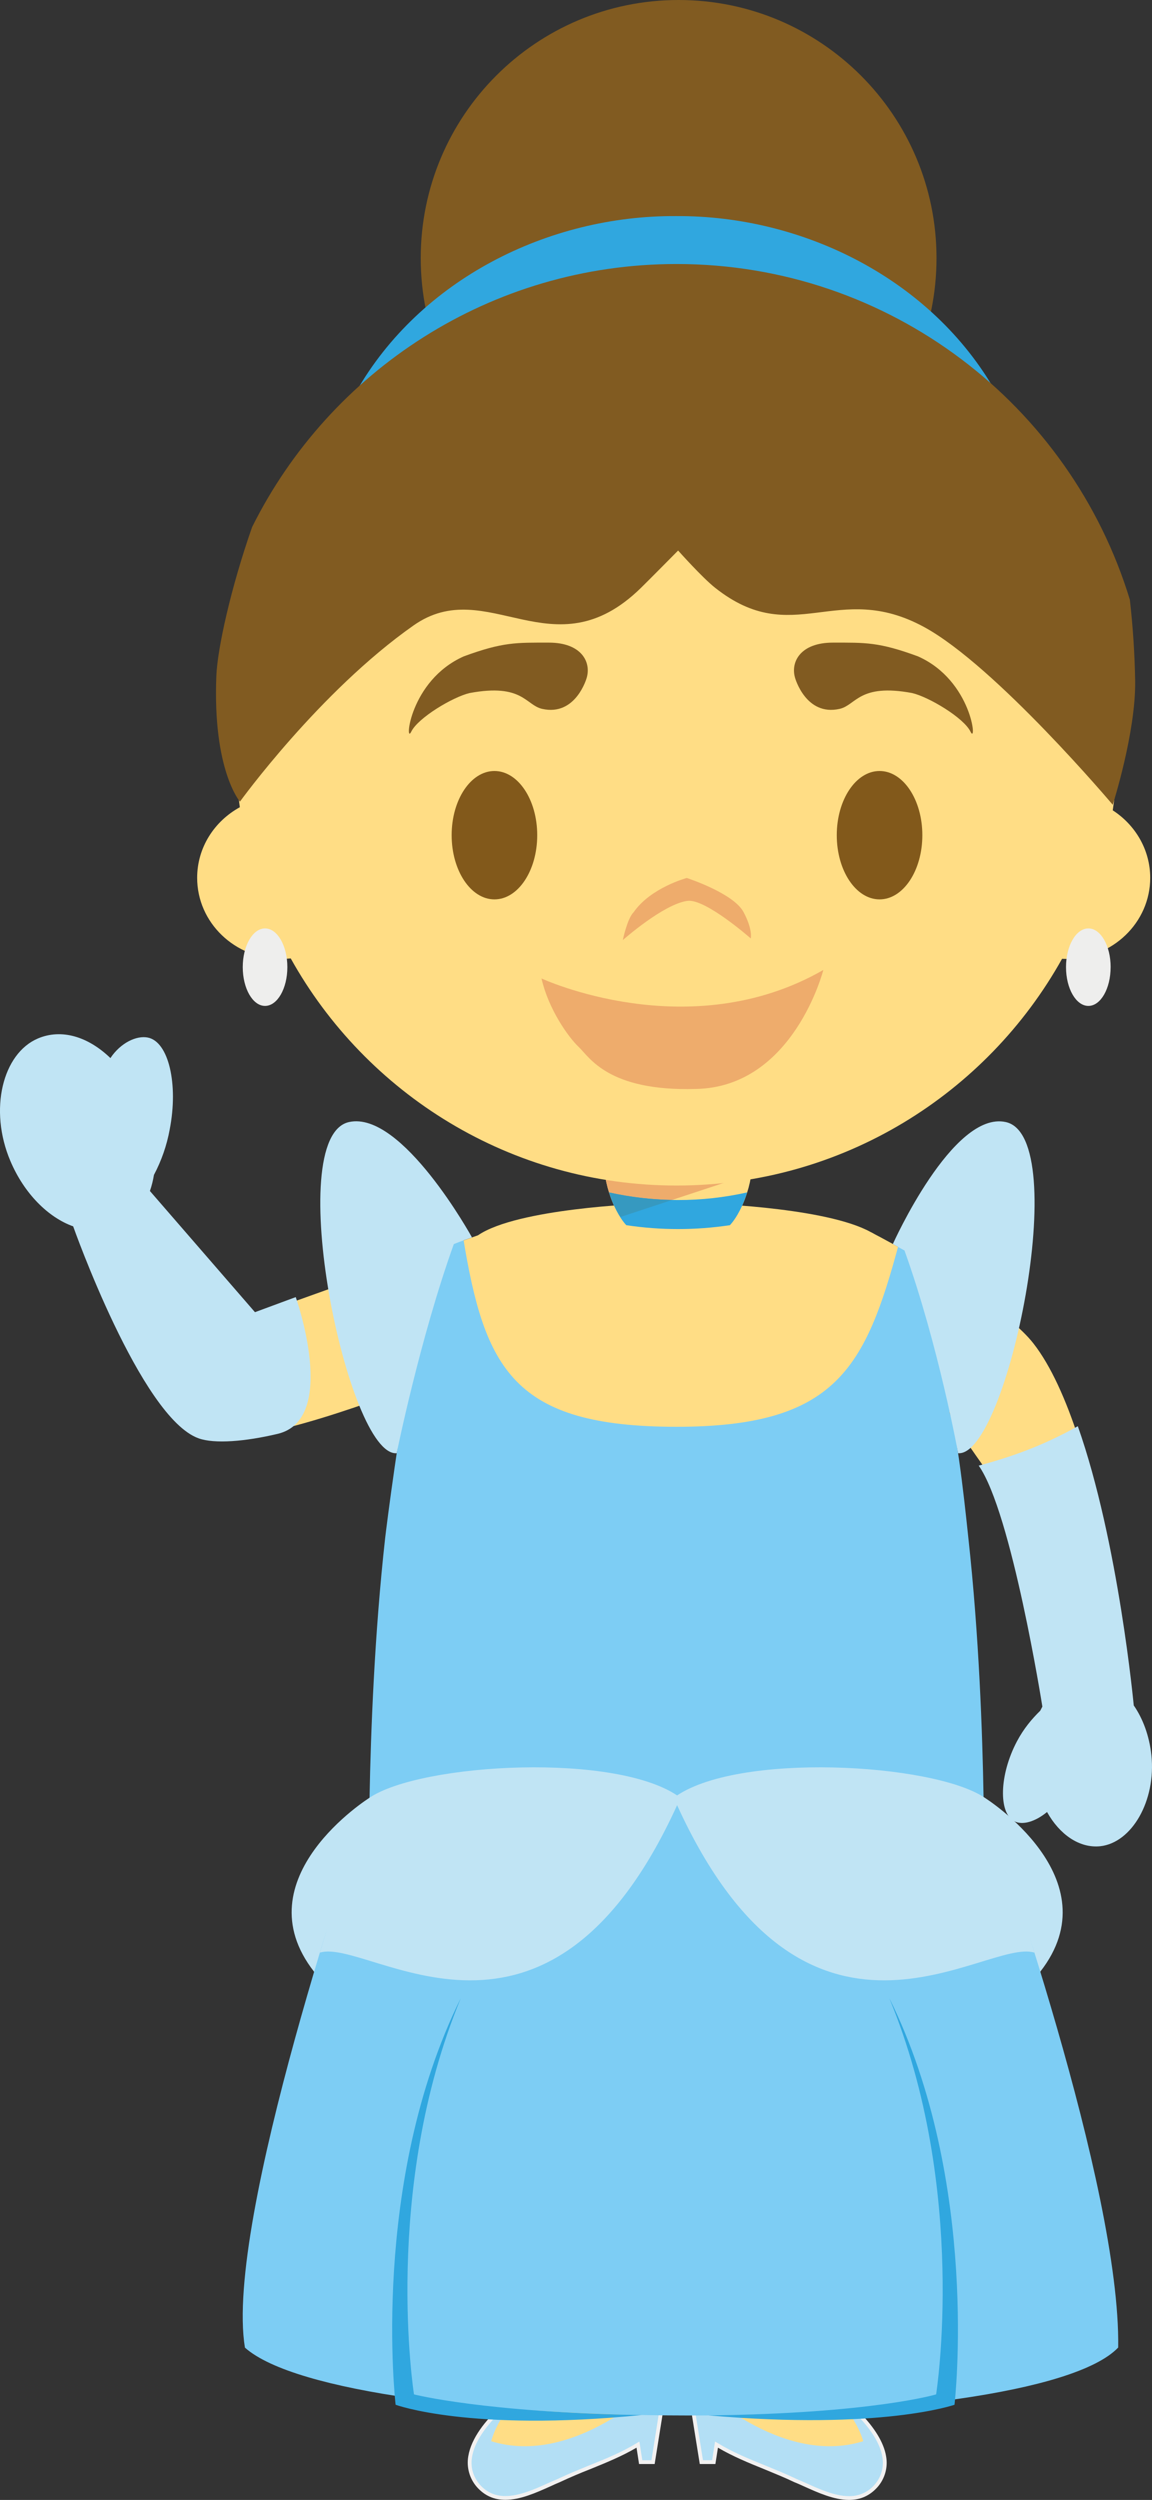 <svg version="1.1" xmlns="http://www.w3.org/2000/svg" xmlns:xlink="http://www.w3.org/1999/xlink" width="53.844" height="116.838" viewBox="0,0,53.844,116.838"><rect x="0" y="0" width="53.844" height="116.838" fill="#333333" stroke="none"/><g transform="translate(-213.89,-121.966)"><g data-paper-data="{&quot;isPaintingLayer&quot;:true}" fill-rule="evenodd" stroke="none" stroke-width="1" stroke-linecap="butt" stroke-linejoin="miter" stroke-miterlimit="10" stroke-dasharray="" stroke-dashoffset="0" style="mix-blend-mode: normal"><path d="M257.662,134.029c0,6.663 -5.4,12.065 -12.055,12.065c-6.659,0 -12.052,-5.402 -12.052,-12.065c0,-6.66 5.393,-12.063 12.052,-12.063c6.656,0 12.055,5.402 12.055,12.063" data-paper-data="{&quot;origPos&quot;:null}" fill="#815b21"/><path d="M258.41,141.436c-2.666,-4.535 -7.798,-7.09 -12.926,-7.063c-5.132,-0.027 -10.264,2.528 -12.928,7.063c-0.667,-0.397 -1.341,-0.784 -2.02,-1.161c2.983,-5.233 8.967,-8.245 14.948,-8.21c5.979,-0.035 11.962,2.977 14.943,8.21c-0.682,0.378 -1.356,0.767 -2.016,1.16" fill="#30a7df"/><path d="M244.9,234.006l-0.487,3.03h-0.578l-0.129,-0.819c-1.125,0.694 -2.482,1.102 -3.68,1.674c-1.178,0.496 -2.729,1.429 -3.78,0.25c-1.392,-1.668 1.128,-3.879 2.752,-4.886l5.548,0.163c0.049,0.197 0.33,0.384 0.344,0.584z" fill="#b3dff5"/><path d="M239.022,233.345c-1.293,0.803 -2.863,2.18 -3.068,3.449c-0.08,0.476 0.041,0.91 0.36,1.292c0.322,0.362 0.715,0.537 1.199,0.537c0.656,0 1.38,-0.324 2.014,-0.612c0.164,-0.074 0.315,-0.14 0.462,-0.2c0.45,-0.217 0.934,-0.411 1.4,-0.604c0.776,-0.311 1.574,-0.634 2.272,-1.065l0.114,-0.066l0.136,0.873h0.428l0.462,-2.915v-0.028c-0.004,-0.077 -0.08,-0.17 -0.155,-0.264c-0.065,-0.072 -0.121,-0.152 -0.165,-0.238zM237.512,238.8c-0.536,0 -0.972,-0.195 -1.332,-0.598c-0.344,-0.394 -0.492,-0.922 -0.403,-1.438c0.28,-1.72 2.693,-3.287 3.173,-3.584l0.023,-0.012l5.645,0.163l0.014,0.067c0.016,0.07 0.084,0.152 0.151,0.234c0.08,0.097 0.161,0.197 0.187,0.31l0.026,0.011l-0.508,3.173h-0.729l-0.118,-0.765c-0.682,0.403 -1.444,0.712 -2.185,1.013c-0.472,0.184 -0.937,0.383 -1.396,0.598c-0.15,0.061 -0.299,0.13 -0.458,0.203c-0.654,0.293 -1.395,0.625 -2.09,0.625z" fill="#f2f1f1"/><path d="M236.85,236.06c0,0 0.412,-1.787 2.272,-2.682h5.521c0,0 -3.898,3.897 -7.793,2.682" data-paper-data="{&quot;origPos&quot;:null}" fill="#ffdd85"/><path d="M252.088,233.254c1.626,1.008 4.141,3.22 2.748,4.89c-1.05,1.18 -2.599,0.247 -3.776,-0.25c-1.199,-0.573 -2.555,-0.984 -3.683,-1.677l-0.126,0.819h-0.58l-0.485,-3.03l0.008,-0.004c0.015,-0.2 0.298,-0.387 0.347,-0.584l5.547,-0.163" fill="#b3dff5"/><path d="M247.31,236.075l0.116,0.067c0.696,0.43 1.502,0.757 2.277,1.072c0.465,0.19 0.945,0.384 1.397,0.602c0.144,0.059 0.293,0.128 0.454,0.197c0.637,0.289 1.36,0.615 2.017,0.615c0.462,0.009 0.904,-0.19 1.203,-0.542c0.309,-0.355 0.44,-0.83 0.357,-1.293c-0.206,-1.267 -1.777,-2.644 -3.068,-3.448l-5.46,0.159c-0.041,0.088 -0.096,0.168 -0.163,0.238c-0.075,0.094 -0.152,0.187 -0.157,0.264l-0.002,0.027l0.465,2.915h0.429l0.136,-0.873zM253.57,238.804c-0.693,0 -1.436,-0.333 -2.089,-0.628c-0.159,-0.07 -0.306,-0.14 -0.454,-0.197c-0.45,-0.216 -0.93,-0.41 -1.39,-0.6c-0.742,-0.3 -1.505,-0.613 -2.19,-1.017l-0.12,0.764h-0.73l-0.509,-3.174l0.027,-0.011c0.026,-0.113 0.107,-0.21 0.187,-0.307c0.067,-0.083 0.136,-0.166 0.15,-0.234l0.017,-0.07l5.641,-0.163l0.022,0.012c1.33,0.823 2.958,2.255 3.174,3.587c0.092,0.514 -0.055,1.043 -0.399,1.436c-0.361,0.405 -0.8,0.602 -1.336,0.602z" fill="#f2f1f1"/><path d="M254.236,236.06c-3.898,1.215 -7.791,-2.682 -7.791,-2.682h5.517c1.861,0.976 2.274,2.682 2.274,2.682" data-paper-data="{&quot;origPos&quot;:null}" fill="#ffdd85"/><path d="M256.759,209.798l-4.694,23.66h-5.56l-0.833,-17.152h-0.258l-0.831,17.152h-5.562l-4.696,-23.66h14.11zM215.669,170.617c-1.661,0.702 -2.19,3.217 -1.18,5.607c0.651,1.532 1.775,2.642 2.939,3.057c0,0 3.097,8.809 5.8,9.787c2.182,0.792 9.8,-2.263 9.8,-2.263c0,0 1.244,-0.277 1.741,-2.661c0.441,-1.037 1.522,-4.45 1.522,-4.45l-10.54,3.777l-4.97,-5.843c0.085,-0.244 0.147,-0.495 0.186,-0.75c0.352,-0.665 0.6,-1.38 0.736,-2.12c0.414,-2.12 -0.046,-3.992 -1.024,-4.182c-0.525,-0.105 -1.093,0.299 -1.567,1.015c-1.054,-1.014 -2.354,-1.434 -3.444,-0.974M262.188,184.749c-1.104,-1.415 -4.19,-3.293 -6.02,-4.338c-0.837,-0.476 -1.553,-0.846 -1.553,-0.846l-3.591,9.057c0,0 6.388,-0.248 7.245,-0.645c0.177,0.484 0.714,1.279 1.486,2.371c1.535,2.173 2.972,11.38 2.972,11.38c-0.032,0.061 -0.065,0.123 -0.096,0.193c-0.392,0.38 -0.773,0.89 -1.089,1.49c-0.835,1.575 -0.922,3.166 -0.195,3.55c0.39,0.206 0.934,0.025 1.48,-0.428c0.59,1.053 1.515,1.702 2.485,1.6c1.482,-0.157 2.502,-2.013 2.274,-4.143c-0.097,-0.895 -0.393,-1.698 -0.82,-2.315l0.004,0.057c0,0 -1.266,-12.746 -4.582,-16.983" data-paper-data="{&quot;origPos&quot;:null}" fill="#ffdd85"/><path d="M215.668,170.498c1.09,-0.46 2.33,-0.096 3.383,0.919c0.48,-0.72 1.223,-1.063 1.745,-0.96c0.977,0.19 1.44,2.181 1.025,4.302c-0.135,0.74 -0.384,1.455 -0.736,2.119c-0.041,0.255 -0.103,0.507 -0.188,0.751l4.91,5.664l1.906,-0.705c0,0 2.027,5.711 -0.847,6.392c-1.502,0.356 -2.95,0.48 -3.701,0.206c-2.699,-0.981 -5.855,-9.904 -5.855,-9.904c-1.164,-0.416 -2.288,-1.527 -2.937,-3.06c-1.012,-2.39 -0.365,-5.022 1.295,-5.724M264.267,188.622c1.91,5.421 2.62,13.11 2.62,13.11c0,0 0,-0.02 -0.004,-0.058c0.427,0.618 0.725,1.42 0.822,2.316c0.226,2.132 -0.912,4.103 -2.394,4.263c-0.97,0.098 -1.895,-0.545 -2.483,-1.6c-0.548,0.453 -1.15,0.634 -1.539,0.427c-0.729,-0.384 -0.7,-2.152 0.132,-3.728c0.318,-0.6 0.7,-1.052 1.089,-1.432c0.032,-0.065 0.065,-0.129 0.1,-0.193c0,0 -1.437,-9.086 -2.976,-11.262c1.89,-0.502 3.283,-1.09 4.633,-1.843" fill="#c0e4f4"/><path d="M249.366,196.334h-7.194l-8.007,-15.899l2.066,-0.735c1.839,-1.26 7.651,-1.47 7.651,-1.47l1.588,0.037h0.136l1.574,-0.037c0,0 5.74,0.198 7.607,1.44l-0.004,-0.012z" data-paper-data="{&quot;origPos&quot;:null}" fill="#ffdd85"/><path d="M228.573,214.123c0.332,0.426 2.223,-0.04 2.223,-0.04l4.291,-4.07l-3.924,-4.027c0,0 -6.008,3.766 -2.59,8.136M262.507,214.123c-0.334,0.426 -2.223,-0.04 -2.223,-0.04l-4.293,-4.07l3.923,-4.027c0,0 6.013,3.766 2.593,8.136" fill="#c0e4f4"/><path d="M259.862,206.019c0.66,1.968 6.404,18.109 6.292,25.663c-4.091,4.28 -36.121,4.186 -40.816,0.004c-0.973,-5.908 5.245,-23.937 5.825,-25.716c0.058,-3.067 0.228,-7.613 0.728,-12.112c0.035,-0.335 0.772,-6.163 1.138,-7.055c-0.624,-1.48 1.076,-4.414 1.136,-6.37c0.396,-0.237 0.866,-0.463 1.366,-0.67c1.008,6.205 2.364,8.886 9.981,8.886c7.445,0 8.825,-2.733 10.397,-8.574c0.458,0.247 0.865,0.514 1.158,0.79c0.193,2.161 1.572,5.555 1.201,7.111c0.387,0.87 0.845,5.548 0.884,5.882c0.496,4.527 0.659,9.096 0.71,12.162" fill="#7dcdf4"/><path d="M232.381,234.356c0,0 -1.217,-10.39 3.047,-19.004c-3.703,8.957 -2.188,18.52 -2.188,18.52c0,0 3.278,0.844 10.645,0.964c-8.043,0.802 -11.504,-0.48 -11.504,-0.48M258.503,234.356c0,0 1.217,-10.39 -3.047,-19.004c3.703,8.957 2.188,18.52 2.188,18.52c0,0 -3.001,0.895 -10.645,0.981c8.094,0.705 11.504,-0.497 11.504,-0.497" fill="#30a7df"/><path d="M245.694,205.988c-6.108,13.832 -14.562,6.51 -16.852,7.238c1.065,-3.427 1.03,-5.081 2.321,-7.24c2.402,-1.624 11.666,-2.15 14.531,0.002" fill="#c0e4f4"/><path d="M245.382,205.988c2.869,-2.152 12.131,-1.626 14.533,-0.002c1.291,2.159 1.258,3.813 2.325,7.24c-2.292,-0.728 -10.75,6.594 -16.858,-7.238M255.622,180.107c0.18,0.103 0.362,0.204 0.544,0.303c1.588,4.424 2.506,9.474 2.506,9.474c2.287,0.189 5.39,-14.787 2.227,-15.477c-2.48,-0.544 -5.277,5.7 -5.277,5.7M235.949,179.798c0,0 -0.605,0.209 -0.848,0.313c-1.587,4.423 -2.67,9.773 -2.67,9.773c-2.282,0.191 -5.387,-14.788 -2.225,-15.478c2.479,-0.543 5.744,5.392 5.744,5.392" fill="#c0e4f4"/><path d="M243.9,179.627c-0.963,0 -1.746,-2.069 -1.746,-3.018h6.86c0,0.948 -0.782,3.018 -1.745,3.018h-3.369" data-paper-data="{&quot;origPos&quot;:null}" fill="#ffdd85"/><path d="M242.892,178.843c-0.387,-0.59 -0.659,-1.408 -0.719,-2c2.261,0.368 4.568,0.36 6.826,-0.024l-0.012,0.014l-6.095,2.01" fill="#eeac6c"/><path d="M248.006,179.227c-1.606,0.242 -3.238,0.242 -4.844,0c-0.345,-0.375 -0.63,-0.967 -0.805,-1.532c2.124,0.476 4.33,0.476 6.454,0v0.004c-0.177,0.561 -0.46,1.153 -0.805,1.528" fill="#30a7df"/><path d="M242.36,177.699c0.967,0.213 1.953,0.33 2.943,0.35l-2.41,0.794c-0.223,-0.338 -0.407,-0.745 -0.533,-1.145" fill="#3699c0"/><path d="M265.899,159.838c1.053,0.681 1.751,1.842 1.751,3.156c0,2.091 -1.763,3.787 -3.939,3.787c-0.061,0 -0.121,-0.002 -0.181,-0.004c-3.526,6.32 -10.272,10.597 -18.02,10.597c-7.754,0 -14.507,-4.285 -18.031,-10.615c-0.142,0.014 -0.287,0.022 -0.439,0.022c-2.174,0 -3.935,-1.696 -3.935,-3.788c0,-1.418 0.805,-2.647 1.995,-3.3c-0.138,-0.964 -0.208,-1.952 -0.208,-2.959c0,-11.396 9.228,-20.638 20.618,-20.638c11.389,0 20.623,9.242 20.623,20.638c0,1.056 -0.083,2.094 -0.234,3.104" data-paper-data="{&quot;origPos&quot;:null}" fill="#ffdd85"/><path d="M241.311,153.65c0,0 -0.503,1.803 -2.082,1.446c-0.772,-0.174 -0.908,-1.201 -3.386,-0.74c-0.779,0.18 -2.417,1.156 -2.732,1.808c-0.316,0.652 -0.088,-2.392 2.457,-3.522c1.835,-0.675 2.457,-0.642 3.977,-0.642c1.52,0 1.987,0.907 1.766,1.65M251.052,153.65c0,0 0.503,1.803 2.082,1.446c0.772,-0.174 0.908,-1.201 3.386,-0.74c0.779,0.18 2.417,1.156 2.732,1.808c0.316,0.652 0.087,-2.392 -2.457,-3.522c-1.835,-0.675 -2.457,-0.642 -3.977,-0.642c-1.52,0 -1.987,0.907 -1.766,1.65" data-paper-data="{&quot;origPos&quot;:null}" fill="#815b21"/><path d="M239,161c0,1.657 -0.895,3 -2,3c-1.105,0 -2,-1.343 -2,-3c0,-1.657 0.895,-3 2,-3c1.105,0 2,1.343 2,3M257,161c0,1.657 -0.895,3 -2,3c-1.105,0 -2,-1.343 -2,-3c0,-1.657 0.895,-3 2,-3c1.105,0 2,1.343 2,3" data-paper-data="{&quot;origPos&quot;:null}" fill="#82591b"/><path d="M246.02,164.069c-1.125,0.153 -3.02,1.834 -3.02,1.834c0,0 0.207,-1.009 0.503,-1.299c0.8,-1.156 2.487,-1.604 2.487,-1.604c0,0 2.173,0.703 2.65,1.588c0.443,0.824 0.34,1.238 0.34,1.238c0,0 -2.121,-1.871 -2.96,-1.756z" fill="#eeac6c"/><path d="M239.2,167.696c0,0 6.897,3.208 13.172,-0.397c0,0 -1.39,5.47 -5.95,5.561c-4.115,0.122 -4.984,-1.492 -5.477,-1.956c-0.492,-0.463 -1.42,-1.772 -1.745,-3.208" fill="#eeac6c"/><path d="M227.321,167.167c0,1 -0.467,1.812 -1.043,1.812c-0.574,0 -1.042,-0.813 -1.042,-1.812c0,-1 0.468,-1.81 1.042,-1.81c0.576,0 1.043,0.81 1.043,1.81M265.8,167.167c0,1 -0.463,1.812 -1.039,1.812c-0.578,0 -1.046,-0.813 -1.046,-1.812c0,-1 0.468,-1.81 1.046,-1.81c0.576,0 1.04,0.81 1.04,1.81" fill="#eeeeed"/><path d="M266.947,153.784c0.033,2.424 -1.048,5.794 -1.048,5.794c0,0 -5.472,-6.486 -8.815,-8.306c-4.083,-2.221 -6.119,1.053 -9.765,-1.831c-0.607,-0.478 -1.734,-1.745 -1.734,-1.745c0,0 -1.372,1.389 -1.737,1.745c-4.104,4.021 -7.178,-0.675 -10.632,1.758c-4.396,3.089 -8.111,8.233 -8.111,8.233c0,0 -1.278,-1.464 -1.103,-5.874c0.051,-1.273 0.668,-4.092 1.671,-6.958c3.628,-7.288 11.15,-12.295 19.838,-12.295c9.983,0 18.421,6.608 21.188,15.689c0.143,1.259 0.226,2.523 0.248,3.79" data-paper-data="{&quot;origPos&quot;:null}" fill="#815b21"/></g></g></svg>